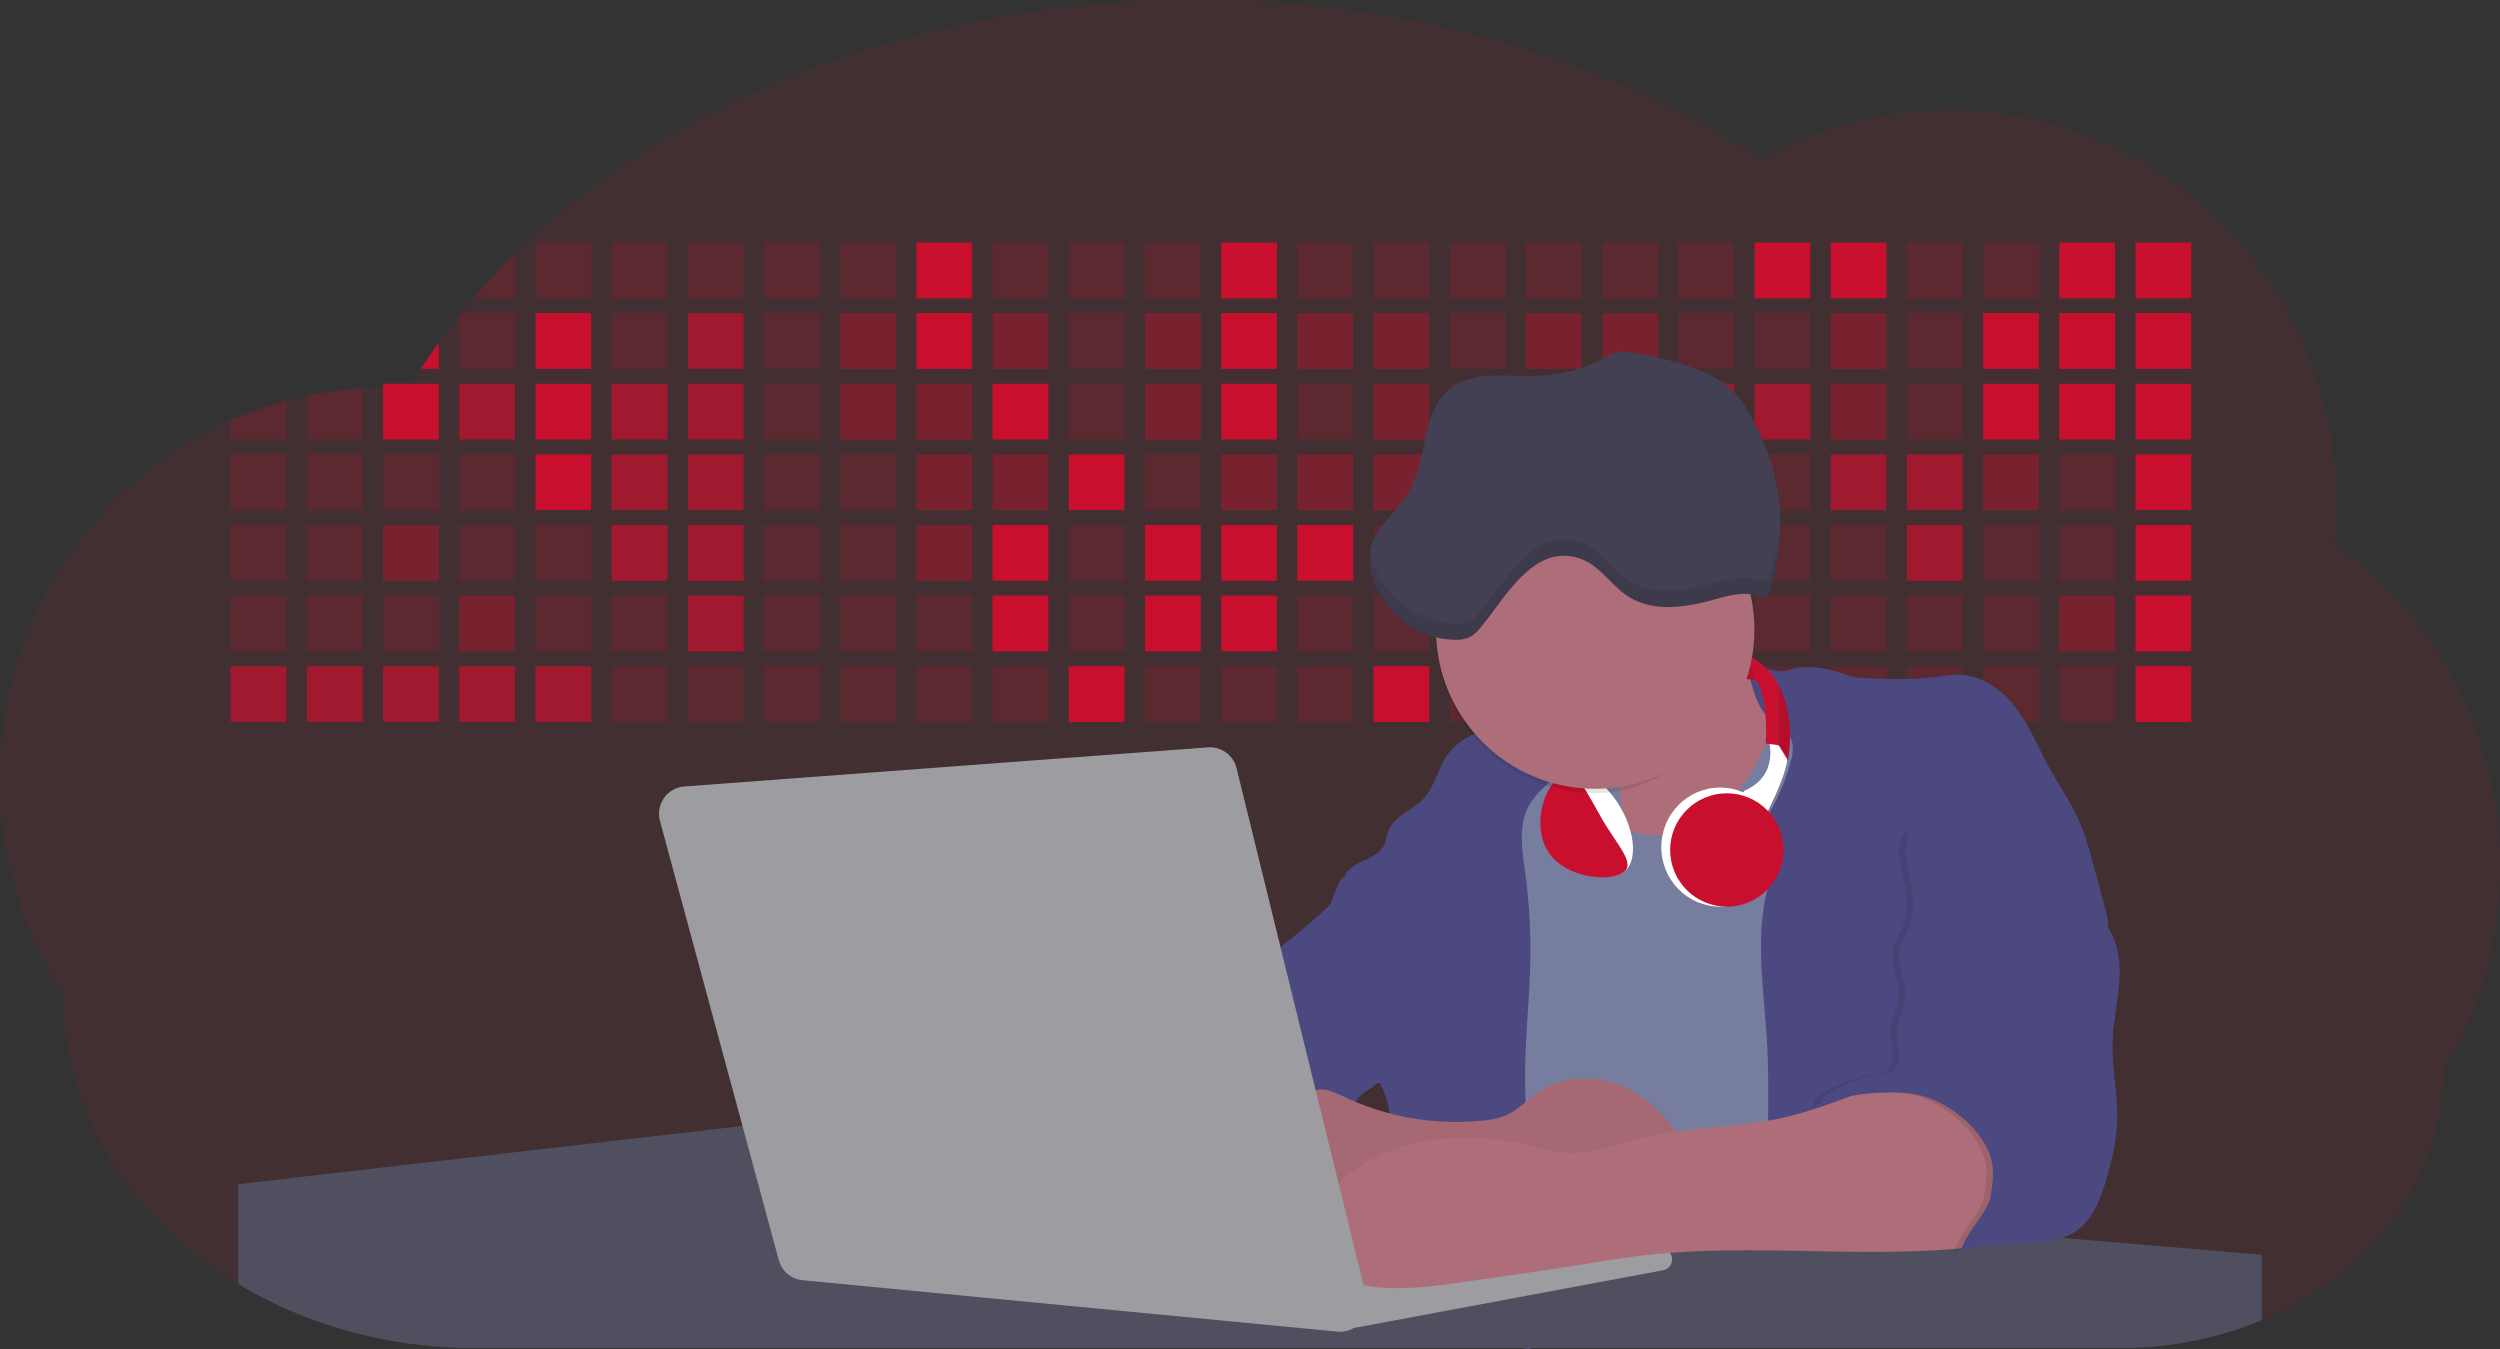 <svg xmlns="http://www.w3.org/2000/svg" viewBox="0 0 1144 617.34"><rect x="0" y="0" width="1144" height="617.34" fill="#333333" stroke="none"/><defs><style>.cls-1,.cls-2,.cls-3,.cls-4,.cls-5{fill:#c8102e;}.cls-1,.cls-12,.cls-14{opacity:0.1;}.cls-1,.cls-11,.cls-12,.cls-14,.cls-2,.cls-4,.cls-5{isolation:isolate;}.cls-2{opacity:0.2;}.cls-4{opacity:0.7;}.cls-5{opacity:0.4;}.cls-6{fill:#767d9f;}.cls-7{fill:#ae6e79;}.cls-8{fill:#4c4981;}.cls-9{fill:#504f60;}.cls-10{fill:#9c9ca1;}.cls-11{opacity:0.05;}.cls-13{fill:#fff;}.cls-14{stroke:#4c4981;stroke-miterlimit:10;}.cls-15{fill:#444053;}</style></defs><g id="Layer_2" data-name="Layer 2"><g id="aa7bae02-e79e-4d6b-a496-aba15f39787c"><path class="cls-1" d="M1144,396.19a180.56,180.56,0,0,1-26.12,93.88c0,50.1-33.82,93.4-82.91,114a167.38,167.38,0,0,1-64.73,12.8H217.17c-40.25,0-77.55-10.86-108.14-29.36A185.66,185.66,0,0,1,84.2,569.62c-34-29.22-55.08-69.6-55.08-114.2A180.5,180.5,0,0,1,0,356.7c0-73.36,43.39-136.44,105.55-164.29a173.29,173.29,0,0,1,25.51-9.12q4.63-1.26,9.36-2.26a175.43,175.43,0,0,1,25.51-3.5q4.65-.28,9.35-.33H177c3.46,0,6.89.12,10.3.32l1.12-1.9q2.06-3.44,4.22-6.81,3.9-6.13,8.18-12.1,4.49-6.28,9.35-12.38l.83-1q2.76-3.44,5.64-6.8,9-10.49,19-20.35C307.75,45.5,420.72,0,547.72,0c98.82,0,189.15,27.55,258.34,73.07A174.17,174.17,0,0,1,892,50.48c97.74,0,177,80.37,177,179.51a184.13,184.13,0,0,1-1,18.78A180,180,0,0,1,1144,396.19Z"/><path class="cls-2" d="M235.66,116.14v20.35h-19Q225.59,126,235.66,116.14Z"/><rect class="cls-2" x="245.02" y="110.98" width="25.51" height="25.51"/><rect class="cls-2" x="279.88" y="110.98" width="25.51" height="25.51"/><rect class="cls-2" x="314.75" y="110.98" width="25.51" height="25.51"/><rect class="cls-2" x="349.61" y="110.98" width="25.51" height="25.51"/><rect class="cls-2" x="384.48" y="110.98" width="25.51" height="25.51"/><rect class="cls-3" x="419.35" y="110.98" width="25.51" height="25.51"/><rect class="cls-2" x="454.21" y="110.98" width="25.51" height="25.51"/><rect class="cls-2" x="489.08" y="110.98" width="25.51" height="25.51"/><rect class="cls-2" x="523.94" y="110.98" width="25.51" height="25.51"/><rect class="cls-3" x="558.81" y="110.98" width="25.51" height="25.51"/><rect class="cls-2" x="593.68" y="110.98" width="25.51" height="25.51"/><rect class="cls-2" x="628.54" y="110.98" width="25.51" height="25.51"/><rect class="cls-2" x="663.41" y="110.98" width="25.51" height="25.51"/><rect class="cls-2" x="698.28" y="110.98" width="25.51" height="25.51"/><rect class="cls-2" x="733.14" y="110.98" width="25.51" height="25.51"/><rect class="cls-2" x="768.01" y="110.98" width="25.51" height="25.51"/><rect class="cls-3" x="802.87" y="110.98" width="25.51" height="25.51"/><rect class="cls-3" x="837.74" y="110.98" width="25.51" height="25.51"/><rect class="cls-2" x="872.61" y="110.98" width="25.51" height="25.51"/><rect class="cls-2" x="907.47" y="110.98" width="25.51" height="25.51"/><rect class="cls-3" x="942.34" y="110.98" width="25.51" height="25.51"/><rect class="cls-3" x="977.2" y="110.98" width="25.51" height="25.51"/><path class="cls-3" d="M200.8,156.7v12.1h-8.18Q196.52,162.62,200.8,156.7Z"/><rect class="cls-2" x="210.15" y="143.29" width="25.51" height="25.51"/><rect class="cls-3" x="245.02" y="143.29" width="25.51" height="25.51"/><rect class="cls-2" x="279.88" y="143.29" width="25.51" height="25.51"/><rect class="cls-4" x="314.75" y="143.29" width="25.51" height="25.51"/><rect class="cls-2" x="349.61" y="143.29" width="25.51" height="25.51"/><rect class="cls-5" x="384.48" y="143.29" width="25.51" height="25.51"/><rect class="cls-3" x="419.35" y="143.29" width="25.51" height="25.51"/><rect class="cls-5" x="454.21" y="143.29" width="25.51" height="25.51"/><rect class="cls-2" x="489.08" y="143.29" width="25.51" height="25.51"/><rect class="cls-5" x="523.94" y="143.29" width="25.51" height="25.51"/><rect class="cls-3" x="558.81" y="143.29" width="25.51" height="25.51"/><rect class="cls-5" x="593.68" y="143.29" width="25.51" height="25.51"/><rect class="cls-5" x="628.54" y="143.29" width="25.51" height="25.51"/><rect class="cls-2" x="663.41" y="143.29" width="25.51" height="25.51"/><rect class="cls-5" x="698.28" y="143.29" width="25.51" height="25.51"/><rect class="cls-5" x="733.14" y="143.29" width="25.51" height="25.51"/><rect class="cls-2" x="768.01" y="143.29" width="25.51" height="25.51"/><rect class="cls-2" x="802.87" y="143.29" width="25.51" height="25.51"/><rect class="cls-5" x="837.74" y="143.29" width="25.51" height="25.51"/><rect class="cls-2" x="872.61" y="143.29" width="25.51" height="25.51"/><rect class="cls-3" x="907.47" y="143.29" width="25.51" height="25.51"/><rect class="cls-3" x="942.34" y="143.29" width="25.51" height="25.51"/><rect class="cls-3" x="977.2" y="143.29" width="25.51" height="25.51"/><path class="cls-2" d="M131.06,183.29v17.83H105.55v-8.71A173.29,173.29,0,0,1,131.06,183.29Z"/><polygon class="cls-2" points="165.93 177.53 165.93 201.12 140.42 201.12 140.42 181.03 165.93 177.53"/><rect class="cls-3" x="175.28" y="175.61" width="25.51" height="25.51"/><rect class="cls-4" x="210.15" y="175.61" width="25.51" height="25.51"/><rect class="cls-3" x="245.02" y="175.61" width="25.51" height="25.51"/><rect class="cls-4" x="279.88" y="175.61" width="25.51" height="25.51"/><rect class="cls-4" x="314.75" y="175.61" width="25.51" height="25.51"/><rect class="cls-2" x="349.61" y="175.61" width="25.51" height="25.51"/><rect class="cls-5" x="384.48" y="175.61" width="25.51" height="25.51"/><rect class="cls-5" x="419.35" y="175.61" width="25.51" height="25.51"/><rect class="cls-3" x="454.21" y="175.61" width="25.51" height="25.51"/><rect class="cls-2" x="489.08" y="175.61" width="25.51" height="25.51"/><rect class="cls-5" x="523.94" y="175.61" width="25.51" height="25.51"/><rect class="cls-3" x="558.81" y="175.61" width="25.51" height="25.51"/><rect class="cls-2" x="593.68" y="175.61" width="25.51" height="25.51"/><rect class="cls-5" x="628.54" y="175.61" width="25.51" height="25.51"/><rect class="cls-2" x="663.41" y="175.61" width="25.51" height="25.51"/><rect class="cls-3" x="698.28" y="175.61" width="25.51" height="25.51"/><rect class="cls-2" x="733.14" y="175.61" width="25.51" height="25.51"/><rect class="cls-4" x="768.01" y="175.61" width="25.51" height="25.51"/><rect class="cls-4" x="802.87" y="175.61" width="25.51" height="25.51"/><rect class="cls-5" x="837.74" y="175.61" width="25.51" height="25.51"/><rect class="cls-2" x="872.61" y="175.61" width="25.51" height="25.51"/><rect class="cls-3" x="907.47" y="175.61" width="25.51" height="25.51"/><rect class="cls-3" x="942.34" y="175.61" width="25.51" height="25.51"/><rect class="cls-3" x="977.2" y="175.61" width="25.51" height="25.51"/><rect class="cls-2" x="105.55" y="207.92" width="25.51" height="25.51"/><rect class="cls-2" x="140.42" y="207.92" width="25.51" height="25.51"/><rect class="cls-2" x="175.28" y="207.92" width="25.51" height="25.51"/><rect class="cls-2" x="210.15" y="207.92" width="25.51" height="25.51"/><rect class="cls-3" x="245.02" y="207.92" width="25.51" height="25.51"/><rect class="cls-4" x="279.88" y="207.92" width="25.51" height="25.51"/><rect class="cls-4" x="314.75" y="207.92" width="25.51" height="25.51"/><rect class="cls-2" x="349.61" y="207.92" width="25.51" height="25.51"/><rect class="cls-2" x="384.48" y="207.92" width="25.51" height="25.51"/><rect class="cls-5" x="419.35" y="207.92" width="25.51" height="25.51"/><rect class="cls-5" x="454.21" y="207.92" width="25.51" height="25.51"/><rect class="cls-3" x="489.08" y="207.92" width="25.51" height="25.51"/><rect class="cls-2" x="523.94" y="207.92" width="25.51" height="25.51"/><rect class="cls-5" x="558.81" y="207.92" width="25.51" height="25.51"/><rect class="cls-5" x="593.68" y="207.92" width="25.51" height="25.51"/><rect class="cls-5" x="628.54" y="207.92" width="25.51" height="25.51"/><rect class="cls-5" x="663.41" y="207.92" width="25.51" height="25.51"/><rect class="cls-2" x="698.28" y="207.92" width="25.51" height="25.51"/><rect class="cls-2" x="733.14" y="207.92" width="25.51" height="25.51"/><rect class="cls-2" x="768.01" y="207.92" width="25.51" height="25.51"/><rect class="cls-2" x="802.87" y="207.92" width="25.51" height="25.51"/><rect class="cls-4" x="837.74" y="207.92" width="25.51" height="25.51"/><rect class="cls-4" x="872.61" y="207.92" width="25.51" height="25.51"/><rect class="cls-5" x="907.47" y="207.92" width="25.51" height="25.51"/><rect class="cls-2" x="942.34" y="207.92" width="25.51" height="25.51"/><rect class="cls-3" x="977.2" y="207.92" width="25.51" height="25.51"/><rect class="cls-2" x="105.55" y="240.24" width="25.51" height="25.51"/><rect class="cls-2" x="140.42" y="240.24" width="25.51" height="25.51"/><rect class="cls-5" x="175.28" y="240.24" width="25.51" height="25.51"/><rect class="cls-2" x="210.15" y="240.24" width="25.51" height="25.51"/><rect class="cls-2" x="245.02" y="240.24" width="25.51" height="25.51"/><rect class="cls-4" x="279.88" y="240.24" width="25.51" height="25.51"/><rect class="cls-4" x="314.75" y="240.24" width="25.51" height="25.51"/><rect class="cls-2" x="349.61" y="240.24" width="25.51" height="25.51"/><rect class="cls-2" x="384.48" y="240.24" width="25.51" height="25.51"/><rect class="cls-5" x="419.35" y="240.24" width="25.51" height="25.51"/><rect class="cls-3" x="454.21" y="240.24" width="25.51" height="25.51"/><rect class="cls-2" x="489.08" y="240.24" width="25.51" height="25.51"/><rect class="cls-3" x="523.94" y="240.24" width="25.51" height="25.51"/><rect class="cls-3" x="558.81" y="240.24" width="25.51" height="25.51"/><rect class="cls-3" x="593.68" y="240.24" width="25.51" height="25.51"/><rect class="cls-2" x="628.54" y="240.24" width="25.51" height="25.51"/><rect class="cls-3" x="663.41" y="240.24" width="25.51" height="25.51"/><rect class="cls-2" x="698.28" y="240.24" width="25.51" height="25.51"/><rect class="cls-2" x="733.14" y="240.24" width="25.51" height="25.51"/><rect class="cls-2" x="768.01" y="240.24" width="25.51" height="25.51"/><rect class="cls-2" x="802.87" y="240.24" width="25.51" height="25.51"/><rect class="cls-2" x="837.74" y="240.24" width="25.51" height="25.51"/><rect class="cls-4" x="872.61" y="240.24" width="25.51" height="25.51"/><rect class="cls-2" x="907.47" y="240.24" width="25.51" height="25.51"/><rect class="cls-2" x="942.34" y="240.24" width="25.51" height="25.51"/><rect class="cls-3" x="977.2" y="240.24" width="25.51" height="25.51"/><rect class="cls-2" x="105.55" y="272.55" width="25.51" height="25.51"/><rect class="cls-2" x="140.42" y="272.55" width="25.51" height="25.51"/><rect class="cls-2" x="175.28" y="272.55" width="25.51" height="25.51"/><rect class="cls-5" x="210.15" y="272.55" width="25.51" height="25.51"/><rect class="cls-2" x="245.02" y="272.55" width="25.51" height="25.51"/><rect class="cls-2" x="279.88" y="272.55" width="25.51" height="25.51"/><rect class="cls-4" x="314.75" y="272.55" width="25.51" height="25.51"/><rect class="cls-2" x="349.61" y="272.55" width="25.51" height="25.51"/><rect class="cls-2" x="384.48" y="272.55" width="25.51" height="25.51"/><rect class="cls-2" x="419.35" y="272.55" width="25.51" height="25.51"/><rect class="cls-3" x="454.21" y="272.55" width="25.51" height="25.51"/><rect class="cls-2" x="489.08" y="272.55" width="25.51" height="25.51"/><rect class="cls-3" x="523.94" y="272.55" width="25.51" height="25.51"/><rect class="cls-3" x="558.81" y="272.55" width="25.51" height="25.51"/><rect class="cls-2" x="593.68" y="272.55" width="25.51" height="25.51"/><rect class="cls-2" x="628.54" y="272.55" width="25.51" height="25.51"/><rect class="cls-2" x="663.41" y="272.55" width="25.51" height="25.51"/><rect class="cls-2" x="698.28" y="272.55" width="25.51" height="25.51"/><rect class="cls-2" x="733.14" y="272.55" width="25.51" height="25.51"/><rect class="cls-2" x="768.01" y="272.55" width="25.51" height="25.51"/><rect class="cls-2" x="802.87" y="272.55" width="25.51" height="25.51"/><rect class="cls-2" x="837.74" y="272.55" width="25.51" height="25.51"/><rect class="cls-2" x="872.61" y="272.55" width="25.51" height="25.51"/><rect class="cls-2" x="907.47" y="272.55" width="25.51" height="25.51"/><rect class="cls-5" x="942.34" y="272.55" width="25.51" height="25.51"/><rect class="cls-3" x="977.2" y="272.55" width="25.51" height="25.51"/><rect class="cls-4" x="105.55" y="304.87" width="25.51" height="25.51"/><rect class="cls-4" x="140.42" y="304.87" width="25.51" height="25.51"/><rect class="cls-4" x="175.28" y="304.87" width="25.51" height="25.51"/><rect class="cls-4" x="210.15" y="304.87" width="25.51" height="25.51"/><rect class="cls-4" x="245.02" y="304.87" width="25.51" height="25.51"/><rect class="cls-2" x="279.88" y="304.87" width="25.51" height="25.51"/><rect class="cls-2" x="314.75" y="304.87" width="25.51" height="25.51"/><rect class="cls-2" x="349.61" y="304.87" width="25.51" height="25.51"/><rect class="cls-2" x="384.48" y="304.87" width="25.51" height="25.51"/><rect class="cls-2" x="419.35" y="304.87" width="25.51" height="25.51"/><rect class="cls-2" x="454.21" y="304.87" width="25.51" height="25.51"/><rect class="cls-3" x="489.08" y="304.87" width="25.51" height="25.51"/><rect class="cls-2" x="523.94" y="304.87" width="25.51" height="25.51"/><rect class="cls-2" x="558.81" y="304.87" width="25.51" height="25.51"/><rect class="cls-2" x="593.68" y="304.87" width="25.51" height="25.51"/><rect class="cls-3" x="628.54" y="304.87" width="25.51" height="25.51"/><rect class="cls-2" x="663.41" y="304.87" width="25.51" height="25.51"/><rect class="cls-2" x="698.28" y="304.87" width="25.51" height="25.51"/><rect class="cls-2" x="733.14" y="304.87" width="25.51" height="25.51"/><rect class="cls-2" x="768.01" y="304.87" width="25.51" height="25.51"/><rect class="cls-2" x="802.87" y="304.87" width="25.51" height="25.51"/><rect class="cls-2" x="837.74" y="304.87" width="25.51" height="25.51"/><rect class="cls-2" x="872.61" y="304.87" width="25.51" height="25.51"/><rect class="cls-2" x="907.47" y="304.87" width="25.51" height="25.51"/><rect class="cls-2" x="942.34" y="304.87" width="25.51" height="25.51"/><rect class="cls-3" x="977.2" y="304.87" width="25.51" height="25.51"/><circle class="cls-6" cx="734.52" cy="363.85" r="34.87"/><path class="cls-7" d="M732.71,319.49q5.22,22.78,8.86,45.9c.73,4.58,1.38,9.41-.28,13.74-1.39,3.61-4.22,6.43-6.44,9.59s-3.9,7.21-2.55,10.83,5.29,5.6,9.05,6.62c10.76,2.9,22.23.79,32.94-2.35a53.17,53.17,0,0,0,13.81-5.72c4.54-2.88,8.26-6.88,11.68-11,15.61-18.93,25.83-41.65,35.45-64.23a39.12,39.12,0,0,1-33.11-13.34c-3.94-4.63-6.83-11.08-4.61-16.74-6.51,3.57-14.24,3.81-21.25,6.25a75.5,75.5,0,0,0-12.5,6.15q-7.18,4.15-14.28,8.46C744.07,316.91,739,319.81,732.71,319.49Z"/><path class="cls-6" d="M805.64,345.67c-6.11,11.89-14.06,23.32-25.41,30.4s-26.63,9-38,2c-5.6-3.42-9.84-8.62-14.73-13s-11-8.13-17.57-7.56c-7.24.63-12.91,6.28-17.76,11.69-7.36,8.22-14.47,16.79-19.68,26.52-10,18.7-12.37,40.56-11.93,61.76s3.51,42.29,3.58,63.49c.1,26.08-4.32,51.95-8.79,77.64,41.1-5.06,82.25,6,123.44,10.19,26.36,2.71,52.92,2.65,79.42,2.58,4.66,0,9.62-.12,13.5-2.7A18.22,18.22,0,0,0,877.3,602c3.66-6.75,5.13-14.45,6.15-22.06,2.59-19.22,2.67-38.68,2.74-58.08.18-47,.35-94.17-5.62-140.8-1.47-11.47-3.35-23-7.75-33.73S861.24,326.77,851.2,321c-6.45-3.7-21.4-10.14-29-6.41C813.67,318.77,809.73,337.71,805.64,345.67Z"/><path class="cls-8" d="M808.68,478.39c-1.55-29-7.86-59.95,5.57-85.69,3.3-6.32-8.54-14.21-4.88-20.33a92.08,92.08,0,0,0,10.06-23.93c.76-2.89,1.37-5.95.65-8.85-1.33-5.29-6.56-8.44-11-11.66-4.9-3.56-7.42-14.41-9-20.28s12.57,1.2,18.26-.89c7.9-2.89,17.94-1.07,25.82,1.86,4.4,1.62,9.18,1.76,13.87,1.88,9.11.24,18.25.47,27.29-.65,4.06-.51,8.13-1.28,12.21-1.05,10.41.59,19.46,7.71,25.62,16.13s10.08,18.23,15.13,27.35c4.21,7.6,9.23,14.78,12.82,22.69,3.18,7,5.19,14.52,7.18,22l5.13,19.19a25.61,25.61,0,0,1,1.26,8.51c-.26,3.07-1.62,5.93-3,8.66A163.72,163.72,0,0,1,943,461.82c-10.79,13.23-23.89,25.16-30.3,41-2.5,6.17-3.89,12.73-5.16,19.27a707.94,707.94,0,0,0-10.9,79.15A174,174,0,0,0,860.12,589a179.18,179.18,0,0,0-19-3c-5.59-.58-12.8.52-18.12-1-8.9-2.53-9.88-17.58-11.23-25.46-2.16-12.55-2.59-25.32-2.67-38C809,507.15,809.45,492.76,808.68,478.39Z"/><path class="cls-8" d="M613.23,424.16c4.21,24,8.85,48.07,18,70.62-.23.22-.46.42-.69.62-.81.69-1.65,1.34-2.53,2-2,1.44-4.3,2.66-6,4.54a8.12,8.12,0,0,0-1.5,2.45,5.52,5.52,0,0,0,0,4.47c-4.77,2.11-10.31,1.46-15.66,1.26-4.61-.17-9.08,0-12.78,2.53-5.14,3.54-6.69,10.34-7.52,16.52q-.46,3.38-.79,6.77c-.21,2.1-.39,4.21-.52,6.32a188.61,188.61,0,0,0-.19,21q.08,1.92.21,3.84c-16.34-.39-31.23-8.91-45.32-17.19-3.22-1.89-6.54-3.88-8.63-7A15.78,15.78,0,0,1,527,532.62a11.37,11.37,0,0,1,.16-1.52,41.91,41.91,0,0,1,2.29-8.68,107.28,107.28,0,0,1,19.19-32.65c3.58-4.18,7.61-8.27,9.28-13.52.73-2.29,1-4.72,1.74-7,3.32-9.88,15.3-14.55,19.4-24.14,1-2.29,1.46-4.8,2.7-7a17.7,17.7,0,0,1,4.25-4.75c.73-.61,1.49-1.2,2.24-1.79q10.54-8.26,20.31-17.45,1.82-1.71,3.6-3.46A59.32,59.32,0,0,0,613.23,424.16Z"/><path class="cls-8" d="M714,353.18c-1.44,1.52-3,2.95-4.53,4.37l-.41.37-1.62,1.5a39.18,39.18,0,0,0-7.55,8.79l-.17.28c-5.1,9.13-3.21,20.37-1.79,30.74a262.17,262.17,0,0,1,2.37,39c-.26,18-2.38,35.88-2.42,53.86q0,6.12.27,12.23c.29,6.63.79,13.25,1.39,19.87.65,7.26,1.43,14.51,2.16,21.76.58,5.61,1.13,11.21,1.59,16.81.23,2.9.45,5.79.63,8.69.21,3.4.38,6.81.48,10.21h0c.07,2.16.11,4.31.11,6.47v3.67q0,3.51-.19,7c-.13,3-.34,6-.61,9-.31,3.27-.86,6.84-3.16,9.14-.14.14-.29.27-.44.4l-3.24-.4a332.71,332.71,0,0,0-67.3-1.2c.49-3.38.94-6.75,1.38-10.14.2-1.6.4-3.21.59-4.82q.33-2.76.63-5.52.35-3,.64-6,.78-7.72,1.37-15.47.87-11.29,1.32-22.62.22-5.42.34-10.83.17-6.72.16-13.45,0-6.54-.11-13.1c0-1.44-.06-2.88-.18-4.31a27.35,27.35,0,0,0-.53-3.83,50,50,0,0,0-3-8.48c-.22-.52-.43-1-.64-1.55-.12-.27-.23-.55-.34-.82,5.76-5.13,9.86-12,13.8-18.76,6.39-10.89,12.93-22.26,14-34.84s-5.18-26.71-17.2-30.55c-3.27-1-6.73-1.28-10.1-1.87-3.18-.56-9.81-1.83-13.49-4.11q-3,3.07-6,6.05a22.11,22.11,0,0,1,2.17-8.71l1.42.07a2.62,2.62,0,0,1-.16-1c0-1.07.74-2.28,2.32-3.62,4.71-4,12.12-4.89,15.09-10.3,1.24-2.25,1.45-4.93,2.45-7.29,2.87-6.73,11.11-9.21,16.07-14.59s6.2-13,10.21-19a28.69,28.69,0,0,1,12-10c.4-.19.81-.38,1.22-.55,8.3-3.55,18.16-4.36,26.76-4.34,3.34,0,12,.1,16.24,1.79a5.33,5.33,0,0,1,1.85,1.13C724.37,339.23,717.34,349.62,714,353.18Z"/><path class="cls-8" d="M614.72,401.31a60.89,60.89,0,0,1,46.74,4.87c7.2,4,13.66,9.58,17.62,16.78,5.95,10.8,5.69,23.82,5.27,36.15-.21,6.17-.48,12.56-3.2,18.1C678,483.62,672.06,488,666,491.62A42.43,42.43,0,0,1,653.68,497c-6.72,1.46-13.7.22-20.47-1-7.36-1.36-15.26-3-20.37-8.48-3-3.18-4.64-7.31-6.26-11.35q-3.5-8.75-7-17.48c-4.05-10.11-5.42-18.52-.07-28.37,2.43-4.49,5.4-8.69,7.8-13.21C608.51,414.76,612.81,401.9,614.72,401.31Z"/><path class="cls-9" d="M1035,574.18v29.9a167.38,167.38,0,0,1-64.73,12.8H700.58c-.14.14-.29.27-.44.4l-3.24-.4H217.17c-40.25,0-77.55-10.86-108.14-29.36V541.87l230.72-26.63h.18l134.36,11.38,34.77,3,18.06,1.53,37.38,3.17L583.73,536l28,2.38,3.94.33,20.18,1.71,27.38,2.25,38.5,3.26,64.18,5.45,45.15,3.83,74.14,6.29,14.1,1.19,1.52.13,1.32.11,18.62,1.58,20.44,1.74,2.37.2Z"/><polygon class="cls-10" points="764 573.08 474.86 523.73 463.65 580.42 596.19 596.29 637 601.4 749.26 579.29 764 573.08"/><path class="cls-10" d="M614.33,598.56l144.86-27.23a5,5,0,0,1,5.85,4,5.2,5.2,0,0,1,.09,1h0a5,5,0,0,1-4.09,4.93L619.57,607.68Z"/><path class="cls-7" d="M677.17,512.93c4.51-.42,9.08-1.13,13.14-3.13,5-2.49,8.89-6.78,13.52-9.94,10.18-7,23.8-7.94,35.47-3.92s21.41,12.63,28.23,22.91c4.53,6.85,7.93,15.59,4.73,23.15a30.65,30.65,0,0,1-4.12,6.44l-8.34,10.9a29,29,0,0,1-5.66,6.09c-3.12,2.27-7,3.2-10.82,3.76-10.15,1.48-20.48.64-30.71,1.32-17.57,1.17-34.73,6.83-52.34,6.64-10.12-.11-20.11-2.15-30-4.19l-43.77-9c-7.62-1.56-16.23-3.84-19.82-10.75-1.61-3.11-1.91-6.71-2.1-10.21-.52-9.64,0-20.36,6.68-27.31,6.28-6.52,16.21-8.58,23.71-13.4,9.18-5.91,12.21-4,21.89.44A120,120,0,0,0,677.17,512.93Z"/><path class="cls-11" d="M677.17,512.93c4.51-.42,9.08-1.13,13.14-3.13,5-2.49,8.89-6.78,13.52-9.94,10.18-7,23.8-7.94,35.47-3.92s21.41,12.63,28.23,22.91c4.53,6.85,7.93,15.59,4.73,23.15a30.65,30.65,0,0,1-4.12,6.44l-8.34,10.9a29,29,0,0,1-5.66,6.09c-3.12,2.27-7,3.2-10.82,3.76-10.15,1.48-20.48.64-30.71,1.32-17.57,1.17-34.73,6.83-52.34,6.64-10.12-.11-20.11-2.15-30-4.19l-43.77-9c-7.62-1.56-16.23-3.84-19.82-10.75-1.61-3.11-1.91-6.71-2.1-10.21-.52-9.64,0-20.36,6.68-27.31,6.28-6.52,16.21-8.58,23.71-13.4,9.18-5.91,12.21-4,21.89.44A120,120,0,0,0,677.17,512.93Z"/><path class="cls-7" d="M852.94,499.22c-12.28,4.75-24.63,9.52-37.49,12.35-21.56,4.75-44.12,4-65.51,9.43-11.3,2.88-22.53,7.52-34.14,6.58-5.19-.42-10.2-2-15.25-3.2-28.37-7-60.62-4.73-83.66,13.27-7.88,6.15-14.33,13.82-20.18,22a14.72,14.72,0,0,0,5.91,21.88A86.66,86.66,0,0,0,631,589.1c13.13,1.16,26.32-.7,39.38-2.56,19.38-2.75,38.77-5.51,58.1-8.6,6.94-1.11,13.88-2.26,20.86-3.14,50.23-6.35,101.37,1.37,151.73-3.93,5.09-.54,10.27-1.24,14.9-3.41,11.72-5.5,17.52-20,15.1-32.74s-11.76-23.33-23-29.83c-9.42-5.47-19.58-7.68-30.07-10C868.26,492.62,862.32,495.62,852.94,499.22Z"/><path class="cls-12" d="M960.67,423.06c5.54,7.26,6.72,17,6.12,26.09s-2.76,18.08-3.08,27.21c-.44,12.52,2.58,25,2.07,37.48-.36,8.73-2.43,17.29-4.88,25.67-2.89,9.89-7.07,20.52-16.2,25.27-12.12,6.31-37.54,2.76-50.29,7.7,1.16-7.23,12.28-17.7,13.44-24.93.8-5,1.61-10.14.75-15.15-1.1-6.39-4.85-12.06-9.3-16.78-7.08-7.51-16.32-13.16-26.47-15s-35-.33-43.12,6.08c-1-6.62,17.6-13,24.14-14.43,3.26-.73,7-.32,9.61-2.39,5-3.92,1.37-11.73,1.61-18,.19-5,3.11-9.58,3.7-14.58,1-8-4.22-16.15-2.17-24,.76-2.9,2.45-5.45,3.62-8.21,3.56-8.45,2-18.09.1-27.07-1.18-5.64-2.33-12,.81-16.81,2.91-4.49,11.17,11.5,16.46,10.76,17.47-2.45,33.28-15.4,47.39-4.8,7.19,5.4,8.13,11,11,18.71C948.77,413.22,956,417,960.67,423.06Z"/><path class="cls-8" d="M963.67,423.06c5.54,7.26,6.72,17,6.12,26.09s-2.76,18.08-3.08,27.21c-.44,12.52,2.58,25,2.07,37.48-.36,8.73-2.43,17.29-4.88,25.67-2.89,9.89-7.07,20.52-16.2,25.27-12.12,6.31-37.54,2.76-50.29,7.7,1.16-7.23,12.28-17.7,13.44-24.93.8-5,1.61-10.14.75-15.15-1.1-6.39-4.85-12.06-9.3-16.78-7.08-7.51-16.32-13.16-26.47-15s-35-.33-43.12,6.08c-1-6.62,17.6-13,24.14-14.43,3.26-.73,7-.32,9.61-2.39,5-3.92,1.37-11.73,1.61-18,.19-5,3.11-9.58,3.7-14.58,1-8-4.22-16.15-2.17-24,.76-2.9,2.45-5.45,3.62-8.21,3.56-8.45,2-18.09.1-27.07-1.18-5.64-2.33-12,.81-16.81,2.91-4.49,8.6-6.19,13.89-6.94a68.38,68.38,0,0,1,50,12.9c7.19,5.4,8.13,11,11,18.71C951.77,413.22,959,417,963.67,423.06Z"/><path class="cls-10" d="M302,375.68l54.37,200.94a12.55,12.55,0,0,0,10.91,9.21L612,609.34a12.53,12.53,0,0,0,13.38-15.48L565.84,351.48A12.54,12.54,0,0,0,552.72,342L313.13,359.89a12.54,12.54,0,0,0-11.53,13.47A12.11,12.11,0,0,0,302,375.68Z"/><ellipse class="cls-13" cx="787.11" cy="387.64" rx="26.9" ry="27.25"/><path class="cls-13" d="M809.2,337.93s5.67,16.86-11.06,23.95L796,365.62,806.48,376S819.4,352.39,818,344C818,344,816,335.52,809.2,337.93Z"/><circle class="cls-3" cx="790.2" cy="388.95" r="25.94"/><path class="cls-3" d="M818.13,347.85l-4.12-6.8-6-.85c1.28-22.39-4.53-29.06-4.53-29.06l-1.35-.13-5.88-.57L785.19,299V295.7c15.54,1.85,24.13,9.23,28.77,17.88C822.16,328.76,818.13,347.85,818.13,347.85Z"/><path class="cls-14" d="M802.18,306.89V311l-5.88-.57L785.24,299S802.35,302.79,802.18,306.89Z"/><path class="cls-14" d="M818.13,347.85l-4.12-6.8V313.62C822.16,328.76,818.13,347.85,818.13,347.85Z"/><ellipse class="cls-13" cx="729.11" cy="376.82" rx="14.43" ry="26.32" transform="translate(-90.73 415.04) rotate(-30)"/><path class="cls-3" d="M733,374.62c7.27,12.59,16.19,21,9.29,25s-27,2-34.27-10.6-.67-30,6.23-34S725.72,362,733,374.62Z"/><path class="cls-12" d="M797.73,283.92c0,40.23-27.53,79-67.76,79a72.85,72.85,0,0,1,0-145.7C770.2,217.26,797.73,243.68,797.73,283.92Z"/><circle class="cls-7" cx="729.97" cy="288.11" r="72.85"/><path class="cls-15" d="M723.57,255.83C732.24,259,737.37,268,745.15,273c11,7,25.32,5.19,37.88,1.73,7-1.91,14.32-4.24,21.21-2.12a6,6,0,0,0,3.23.46c1.5-.43,2.24-2.09,2.73-3.57,8.52-25.4,4.69-54.17-8.17-77.67-3.32-6.06-7.3-11.92-12.78-16.13-4.32-3.31-9.4-5.48-14.52-7.33a145,145,0,0,0-28.88-7.13,17.91,17.91,0,0,0-5.27-.17c-2.41.39-4.57,1.69-6.72,2.85A68.73,68.73,0,0,1,704,172c-14,.53-30-2.77-40.79,6.21-13,10.77-9.76,31.78-18.19,46.4-5.58,9.67-16.34,16.69-18.11,27.7a25.52,25.52,0,0,0,.63,10.07c4.12,16.94,20.52,30.06,38,30.37a14.51,14.51,0,0,0,7.76-1.59,17.57,17.57,0,0,0,4.09-3.89C688.84,273.71,701.94,247.87,723.57,255.83Z"/><path class="cls-12" d="M810.2,262.1c-.49,1.48-1.23,3.14-2.73,3.57a6,6,0,0,1-3.23-.46c-6.89-2.12-14.25.21-21.2,2.12-12.57,3.46-26.92,5.31-37.88-1.73-7.79-5-12.91-14-21.59-17.14-21.63-8-34.73,17.88-46.21,31.44a17.57,17.57,0,0,1-4.09,3.89,14.51,14.51,0,0,1-7.76,1.59c-17.42-.31-33.83-13.43-38-30.37-.23-1-.43-2-.58-3a.48.48,0,0,1,0,.26,25.52,25.52,0,0,0,.63,10.07c4.12,16.94,20.53,30.06,38,30.37a14.51,14.51,0,0,0,7.76-1.59,17.57,17.57,0,0,0,4.09-3.89c11.48-13.56,24.58-39.4,46.21-31.44,8.68,3.19,13.8,12.15,21.59,17.14,11,7,25.31,5.19,37.88,1.73,7-1.91,14.31-4.24,21.2-2.12a6,6,0,0,0,3.23.46c1.5-.43,2.24-2.09,2.73-3.57a90.07,90.07,0,0,0,4.48-32.26A88.52,88.52,0,0,1,810.2,262.1Z"/></g></g></svg>